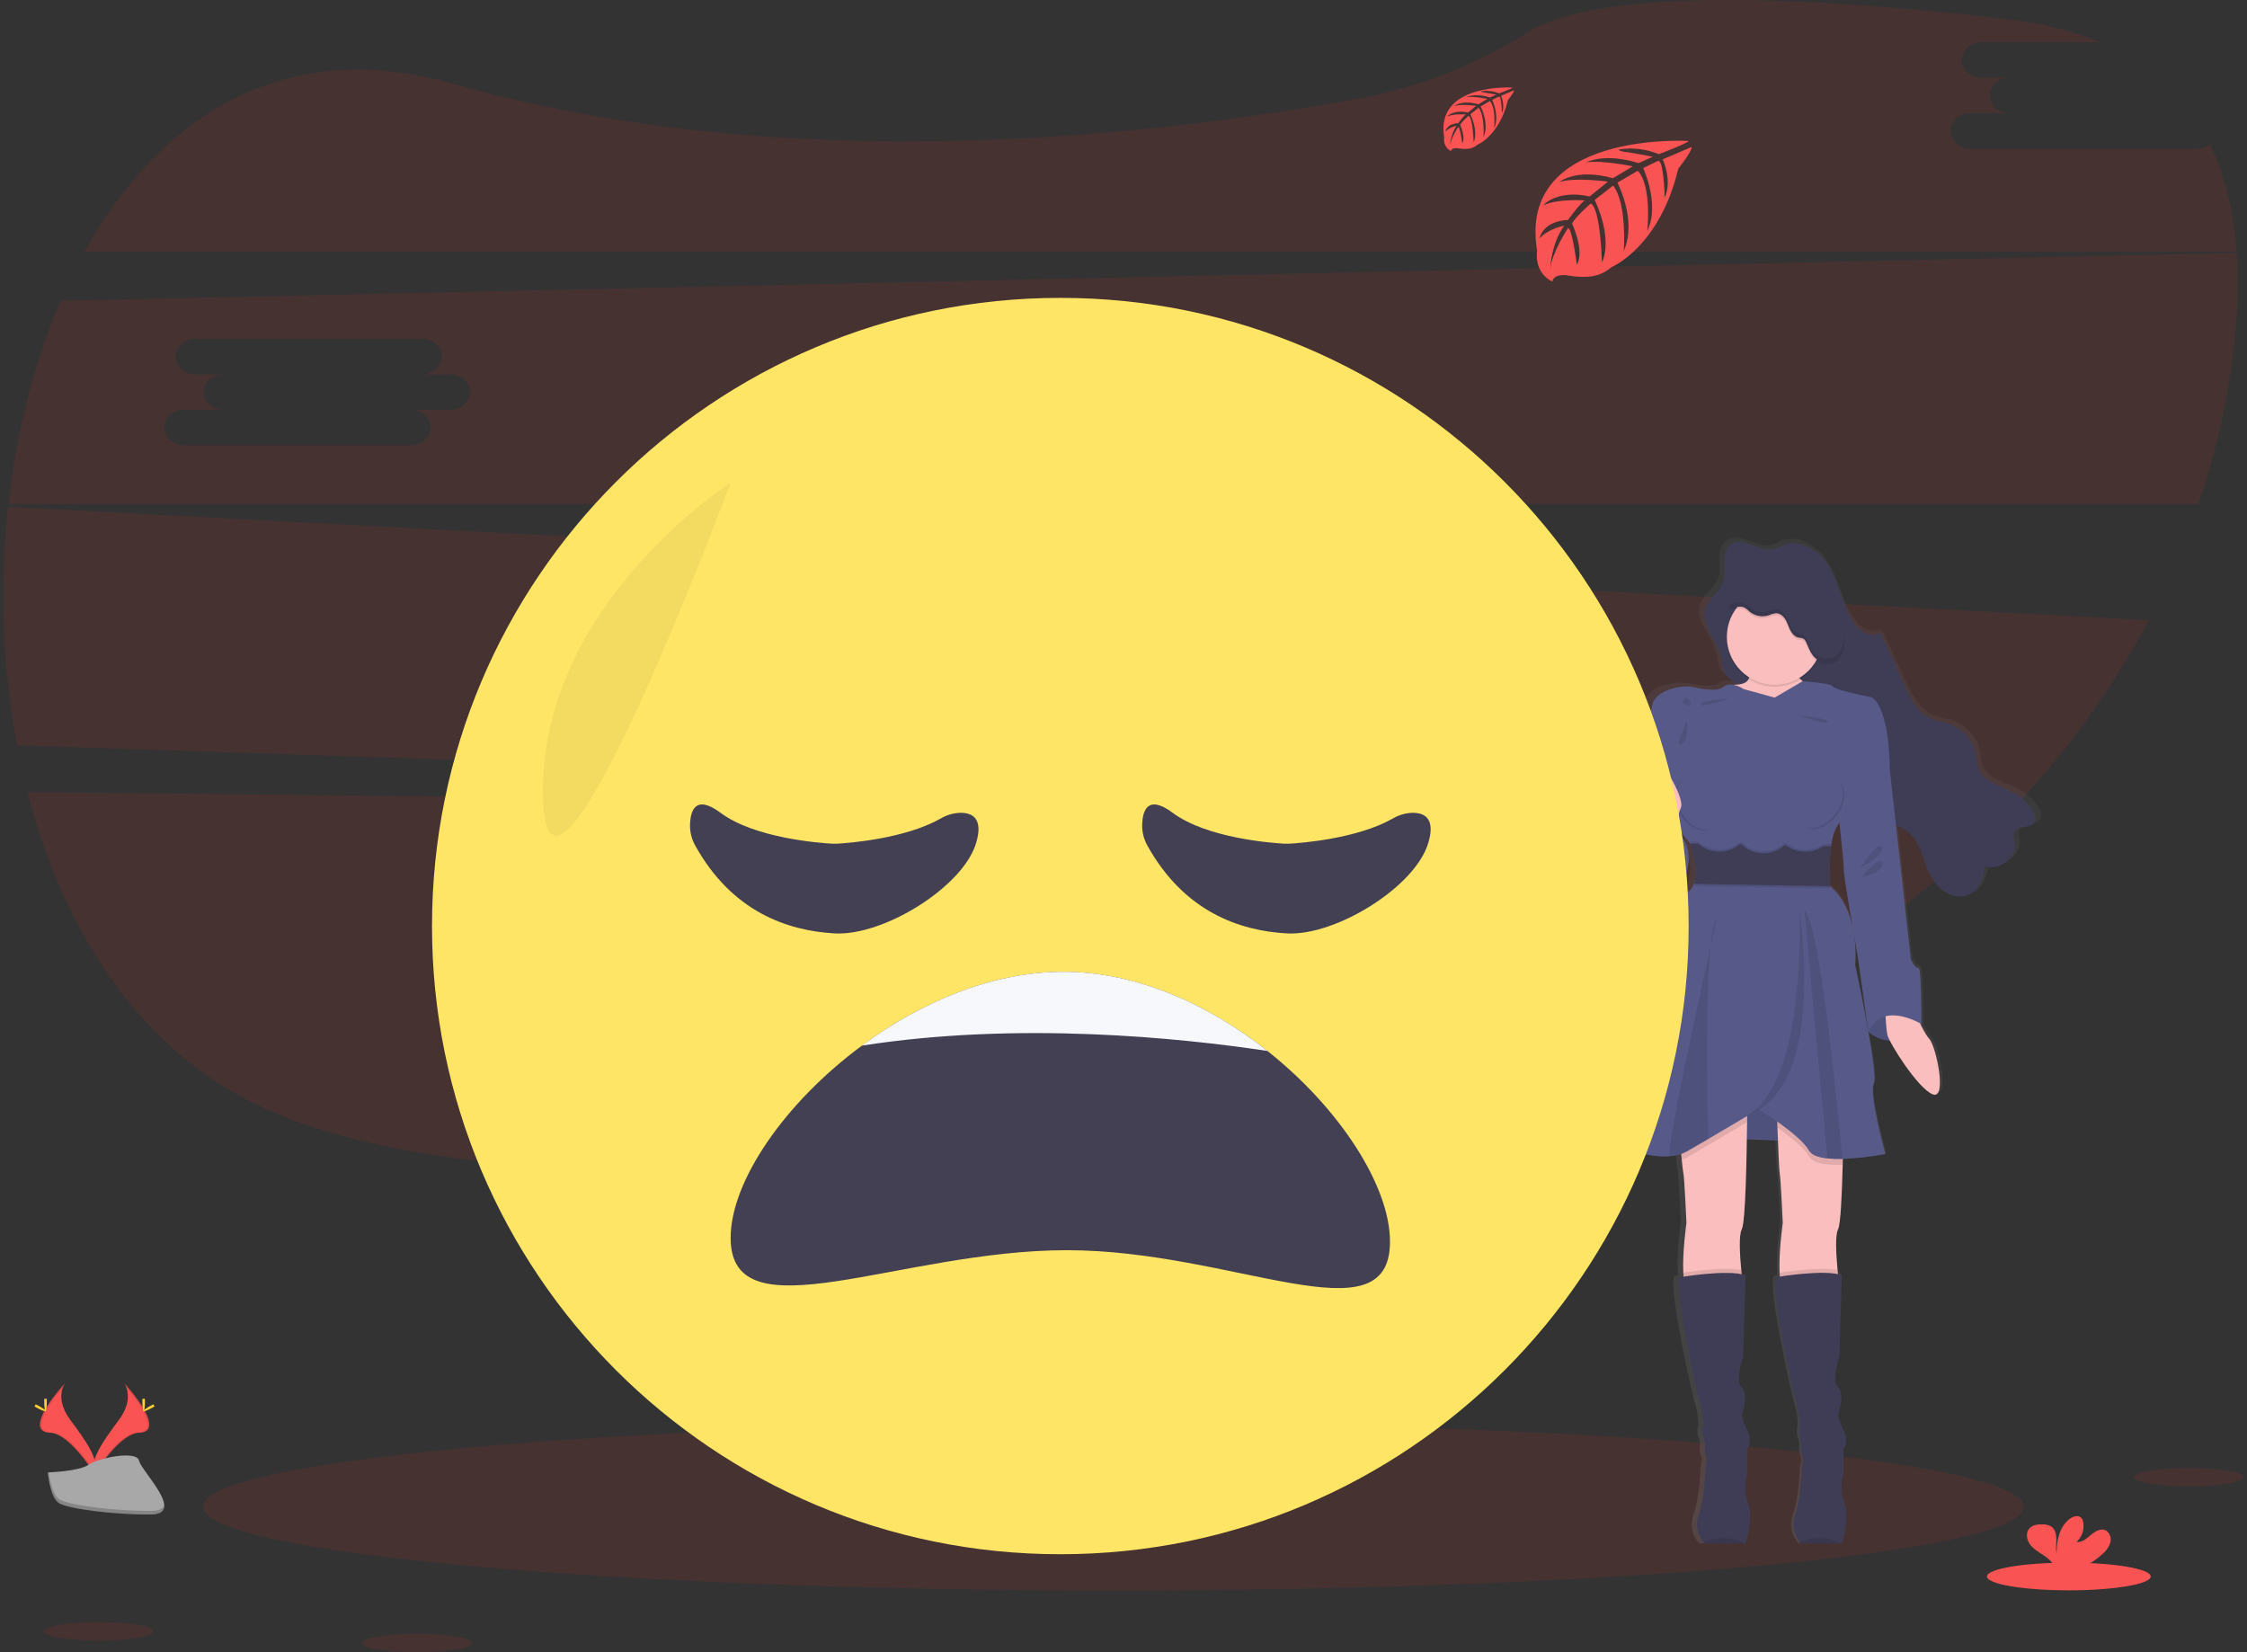 <svg width="340" height="250" viewBox="0 0 340 250" fill="none" xmlns="http://www.w3.org/2000/svg">
<rect x="0" y="0" width="340" height="250" fill="#333333" stroke="none"/>
<g clip-path="url(#clip0_583_13112)">
<path opacity="0.1" d="M4.148 119.859C9.501 140.543 20.824 158.422 38.717 167.089C75.913 185.101 159.802 175.811 222.411 165.148C254.797 159.633 283.264 144.412 303.942 122.993L4.148 119.859Z" fill="#FF2D2D"/>
<path opacity="0.1" d="M332.467 22.501H298.115C296.484 22.501 295.147 21.293 295.147 19.817C295.147 18.341 296.484 17.13 298.115 17.13H304.056C302.423 17.13 301.088 15.923 301.088 14.444C301.088 12.965 302.423 11.76 304.056 11.76H299.816C298.182 11.76 296.845 10.552 296.845 9.073C296.845 7.594 298.182 6.39 299.816 6.39H317.745C313.767 4.717 309.116 3.527 303.757 2.902C254.865 -2.776 237.41 0.979 231.253 4.84C223.578 9.712 215.052 13.092 206.124 14.804C175.96 20.433 119.548 27.205 68.418 12.647C43.006 5.398 24.118 17.633 12.799 38.085H338.433C338.008 32.141 336.735 26.651 334.399 21.847C333.846 22.274 333.166 22.504 332.467 22.501Z" fill="#FF2D2D"/>
<path opacity="0.1" d="M1.236 76.688C-0.083 88.716 0.365 100.874 2.568 112.773L304.174 122.752C312.476 114.144 319.53 104.413 325.13 93.846L1.236 76.688ZM120.525 102.43H114.587C116.22 102.43 117.557 103.641 117.557 105.116C117.557 106.592 116.22 107.8 114.587 107.8H80.234C78.604 107.8 77.266 106.592 77.266 105.116C77.266 103.641 78.604 102.43 80.234 102.43H86.176C84.543 102.43 83.208 101.222 83.208 99.746C83.208 98.27 84.543 97.059 86.176 97.059H81.932C80.299 97.059 78.962 95.852 78.962 94.376C78.962 92.9 80.299 91.689 81.932 91.689H116.285C117.918 91.689 119.252 92.897 119.252 94.376C119.252 95.855 117.918 97.059 116.285 97.059H120.525C122.159 97.059 123.493 98.267 123.493 99.746C123.493 101.225 122.159 102.43 120.525 102.43Z" fill="#FF2D2D"/>
<path opacity="0.1" d="M338.446 38.27L9.166 45.51C5.159 54.824 2.503 65.355 1.279 76.268H332.677C334.833 69.883 336.434 63.324 337.459 56.663C338.449 50.252 338.843 44.05 338.446 38.27ZM68.135 62.009H62.197C63.83 62.009 65.167 63.22 65.167 64.696C65.167 66.172 63.83 67.382 62.197 67.382H27.844C26.214 67.382 24.876 66.172 24.876 64.696C24.876 63.22 26.214 62.009 27.844 62.009H33.786C32.152 62.009 30.818 60.801 30.818 59.325C30.818 57.85 32.152 56.639 33.786 56.639H29.542C27.909 56.639 26.571 55.431 26.571 53.955C26.571 52.479 27.909 51.269 29.542 51.269H63.895C65.528 51.269 66.862 52.476 66.862 53.955C66.862 55.434 65.528 56.639 63.895 56.639H68.135C69.768 56.639 71.103 57.85 71.103 59.325C71.103 60.801 69.768 62.009 68.135 62.009Z" fill="#FF2D2D"/>
<path opacity="0.1" d="M168.481 240.655C244.557 240.655 306.23 234.983 306.23 227.986C306.23 220.989 244.557 215.316 168.481 215.316C92.405 215.316 30.732 220.989 30.732 227.986C30.732 234.983 92.405 240.655 168.481 240.655Z" fill="#FF2D2D"/>
<path d="M308.873 123.341C308.872 123.32 308.872 123.298 308.873 123.276C308.873 123.243 308.873 123.212 308.873 123.181C308.811 122.828 308.678 122.492 308.482 122.192C307.777 121.063 306.794 120.134 305.628 119.493C303.594 118.378 300.799 117.9 299.985 115.771C299.736 115.112 299.73 114.394 299.606 113.704C299.391 112.628 298.896 111.629 298.172 110.805C297.447 109.981 296.519 109.363 295.48 109.011C294.512 108.688 293.468 108.598 292.528 108.198C290.426 107.304 289.316 105.101 288.376 103.065C287.16 100.436 285.944 97.805 284.728 95.174C283.803 95.639 282.607 95.421 281.741 94.838C280.907 94.217 280.242 93.396 279.809 92.451C278.555 90.016 278.016 87.259 276.542 84.942C275.069 82.625 272.126 80.795 269.525 81.802C269.017 82.056 268.492 82.273 267.954 82.453C265.725 82.973 263.26 80.428 261.352 81.664C261.036 81.867 260.777 82.149 260.604 82.483C260.602 82.463 260.602 82.442 260.604 82.422C260.355 82.923 260.217 83.471 260.197 84.03C260.197 84.144 260.197 84.255 260.197 84.363C260.197 84.381 260.197 84.4 260.197 84.418C260.197 84.862 260.225 85.312 260.231 85.761C260.238 86.139 260.209 86.517 260.144 86.889V86.858C260.108 87.068 260.055 87.274 259.984 87.475C259.488 88.806 258.114 89.677 257.469 90.928V90.867C257.397 91.003 257.334 91.144 257.281 91.289C257.167 91.617 257.108 91.962 257.106 92.309C257.05 94.66 259.543 96.872 259.833 99.395C260.04 101.182 260.449 101.755 261.969 102.766L262.302 102.988C262.169 102.988 262.034 103.006 261.883 103.009C261.824 103.01 261.765 103.017 261.707 103.028C261.439 102.954 261.158 102.941 260.884 102.989C260.61 103.036 260.35 103.145 260.123 103.305C258.958 104.229 256.203 103.518 254.979 103.305C253.756 103.092 249.565 103.666 248.979 105.989C248.394 108.312 247.389 113.106 247.389 113.106C247.389 113.106 247.389 116.147 247.016 116.714C247.002 116.754 247.002 116.797 247.016 116.837C247.016 117.691 247.047 122.82 246.221 124.142C246.018 124.45 246.033 125.131 246.184 125.969C245.315 127.088 244.498 128.394 244.643 129.251C244.908 131.004 248.465 136.516 253.562 133.564C253.562 133.564 256.462 128.262 252.813 125.442L252.97 124.826C254.073 126.182 254.89 127.156 254.89 127.156C254.89 127.156 254.933 127.27 255.001 127.464H254.89C255.366 128.759 255.655 130.116 255.747 131.494C255.733 131.999 255.641 132.498 255.476 132.976H255.571C255.543 133.08 255.513 133.185 255.476 133.284C255.296 133.804 254.962 134.257 254.517 134.581C251.968 136.386 249.05 149.281 249.05 149.281C249.05 149.281 243.269 170.124 242.113 171.31C241.158 172.284 247.161 175.026 251.666 174.699C252.295 174.662 252.917 174.544 253.516 174.348C253.543 174.656 253.574 174.964 253.605 175.245C253.7 176.169 253.799 177.025 253.861 177.294C254.021 177.965 254.338 184.824 254.338 184.824C254.338 184.824 253.688 189.279 253.845 192.378C253.845 192.591 253.873 192.794 253.891 192.995L253.331 193.081C252.48 194.991 255.984 210.929 256.462 212.27C256.778 213.326 256.956 214.418 256.992 215.52C256.992 215.52 256.684 216.654 256.939 217.273C257.099 217.652 257.202 218.051 257.248 218.46C257.248 218.46 257.038 219.489 257.355 220.16C257.673 220.832 257.303 222.009 257.303 222.009C257.303 222.009 257.198 226.652 256.243 229.179C255.983 229.858 255.907 230.595 256.023 231.314C256.14 232.032 256.444 232.707 256.905 233.27C256.972 233.358 257.044 233.441 257.121 233.52C257.121 233.52 262.391 233.563 263.319 233.52H263.439C263.812 233.467 264.767 229.289 263.916 227.278C263.066 225.266 263.812 222.788 263.812 222.788V219.128C263.812 219.128 264.767 218.247 263.812 216.355C262.856 214.463 263.014 213.89 263.014 213.89C263.014 213.89 264.077 210.846 262.961 209.866C261.846 208.887 263.174 205.171 263.174 205.171L263.55 192.785C263.353 192.721 263.152 192.67 262.949 192.631C262.927 192.428 262.906 192.218 262.884 191.996C262.665 189.753 262.477 186.703 262.964 185.834C263.451 184.965 263.685 177.38 263.762 172.108L268.619 172.293C268.721 174.758 268.829 177.007 268.897 177.294C269.057 177.965 269.377 184.824 269.377 184.824C269.377 184.824 268.724 189.279 268.881 192.378C268.881 192.591 268.909 192.794 268.927 192.995L268.367 193.081C267.516 194.991 271.02 210.929 271.498 212.27C271.814 213.326 271.993 214.418 272.031 215.52C272.031 215.52 271.723 216.654 271.975 217.273C272.135 217.652 272.238 218.051 272.283 218.46C272.283 218.46 272.074 219.489 272.391 220.16C272.709 220.832 272.339 222.009 272.339 222.009C272.339 222.009 272.234 226.652 271.279 229.179C271.023 229.859 270.951 230.596 271.071 231.313C271.191 232.031 271.499 232.704 271.963 233.264C272.029 233.352 272.101 233.435 272.179 233.514C272.179 233.514 277.448 233.557 278.376 233.514H278.496C278.869 233.461 279.825 229.283 278.974 227.271C278.123 225.259 278.869 222.782 278.869 222.782V219.128C278.869 219.128 279.825 218.247 278.869 216.355C277.914 214.463 278.071 213.89 278.071 213.89C278.071 213.89 279.134 210.846 278.019 209.866C276.903 208.887 278.231 205.171 278.231 205.171L278.613 192.785C278.412 192.72 278.206 192.669 277.997 192.631C277.975 192.428 277.954 192.218 277.932 191.996C277.714 189.753 277.526 186.703 278.012 185.834C278.404 185.123 278.629 180.538 278.731 176.061C278.731 175.753 278.731 175.445 278.755 175.137C280.987 175.044 283.209 174.795 285.406 174.391C285.406 174.391 282.808 165.207 283.603 163.712C283.945 163.068 283.452 159.639 282.777 155.945C283.718 156.707 284.888 157.13 286.099 157.147C287.261 159.38 290.796 164.519 292.786 165.311C295.122 166.236 293.369 158.04 292.256 156.854C291.73 156.206 291.287 155.495 290.937 154.737C290.968 154.7 291.002 154.669 291.033 154.635C291.064 154.602 291.088 145.916 290.555 146.073C290.022 146.23 289.387 144.782 289.387 144.782L287.742 130.341L287.051 124.296C287.628 124.721 288.312 124.993 288.9 125.415C290.503 126.589 291.027 128.65 291.729 130.474C292.309 131.974 293.122 133.462 294.457 134.405C295.791 135.348 297.748 135.598 299.079 134.642C300.312 133.746 300.676 132.128 300.947 130.653C303.184 131.438 305.899 129.337 305.61 127.042C305.539 126.475 305.329 125.855 305.625 125.359C306.217 124.379 308.09 124.949 308.707 123.982C308.81 123.815 308.864 123.621 308.861 123.424C308.87 123.381 308.873 123.363 308.873 123.341ZM278.946 131.284C278.912 131.836 279.67 136.266 280.287 139.772C279.781 137.588 278.767 135.256 276.771 133.657C276.771 133.657 276.771 133.546 276.746 133.348H276.771C276.771 133.348 276.687 132.467 276.675 131.213C276.679 130.102 276.761 128.992 276.922 127.892V127.864H276.881C276.881 127.772 276.906 127.676 276.922 127.584C277.044 126.656 277.296 125.749 277.67 124.891C277.836 124.555 278.026 124.231 278.241 123.923C278.57 126.903 278.977 130.726 278.946 131.284ZM280.604 141.55C280.875 143.063 281.07 144.126 281.07 144.126L282.706 155.36V155.412C281.825 150.67 280.7 145.673 280.7 145.673C280.814 144.299 280.782 142.917 280.604 141.55Z" fill="url(#paint0_linear_583_13112)"/>
<path d="M260.548 100.011C260.24 97.165 257.158 94.709 258.083 92.001C258.585 90.525 260.157 89.622 260.687 88.156C261.038 87.188 260.881 86.125 260.884 85.096C260.887 84.067 261.127 82.918 261.984 82.348C263.833 81.115 266.212 83.651 268.369 83.133C268.891 82.955 269.399 82.739 269.889 82.486C272.407 81.485 275.254 83.309 276.669 85.614C278.083 87.918 278.613 90.667 279.827 93.088C280.242 94.023 280.884 94.84 281.695 95.464C282.533 96.043 283.68 96.262 284.586 95.8L288.114 103.656C289.039 105.681 290.099 107.874 292.121 108.765C293.027 109.162 294.037 109.251 294.974 109.575C295.992 109.934 296.898 110.554 297.602 111.373C298.305 112.193 298.78 113.182 298.981 114.243C299.101 114.933 299.104 115.648 299.347 116.304C300.133 118.424 302.836 118.898 304.805 120.001C305.944 120.644 306.899 121.568 307.579 122.685C307.887 123.218 308.152 123.917 307.822 124.441C307.227 125.402 305.418 124.835 304.845 125.812C304.555 126.305 304.759 126.921 304.845 127.488C305.126 129.771 302.497 131.863 300.333 131.081C300.072 132.55 299.717 134.162 298.528 135.052C297.249 136.007 295.353 135.755 294.062 134.818C292.771 133.881 291.988 132.399 291.427 130.905C290.746 129.087 290.238 127.035 288.687 125.868C288.127 125.449 287.455 125.177 286.906 124.755C285.674 123.813 285.057 122.257 284.616 120.75C284.046 118.871 283.593 116.939 282.767 115.164C281.941 113.389 280.635 111.738 278.844 110.928C277.165 110.173 275.229 110.222 273.494 109.609C270.508 108.555 268.299 106.044 265.328 104.861C264.378 104.462 263.478 103.953 262.647 103.345C261.152 102.362 260.745 101.792 260.548 100.011Z" fill="#3F3D56"/>
<g opacity="0.1">
<path opacity="0.1" d="M260.826 87.551C260.89 87.43 260.945 87.306 260.993 87.178C261.341 86.211 261.187 85.148 261.19 84.119C261.19 83.775 261.222 83.433 261.285 83.096C261.001 83.704 260.863 84.371 260.882 85.043C260.879 85.872 260.977 86.741 260.826 87.551Z" fill="black"/>
<path opacity="0.1" d="M298.818 134.084C297.539 135.036 295.644 134.787 294.353 133.847C293.061 132.907 292.276 131.431 291.73 129.931C291.049 128.113 290.544 126.061 288.99 124.893C288.433 124.474 287.758 124.2 287.212 123.781C285.98 122.838 285.363 121.282 284.919 119.791C284.349 117.912 283.899 115.98 283.07 114.205C282.241 112.431 280.941 110.779 279.147 109.969C277.471 109.214 275.535 109.263 273.8 108.65C270.811 107.596 268.601 105.085 265.634 103.902C264.684 103.502 263.783 102.993 262.949 102.386C261.489 101.379 261.1 100.809 260.885 99.031C260.577 96.363 257.865 94.037 258.287 91.522C258.218 91.659 258.157 91.798 258.105 91.942C257.18 94.653 260.262 97.108 260.57 99.952C260.771 101.73 261.187 102.3 262.635 103.308C263.469 103.914 264.369 104.423 265.319 104.823C268.287 106.007 270.497 108.521 273.486 109.571C275.221 110.188 277.156 110.135 278.833 110.89C280.626 111.7 281.915 113.355 282.756 115.126C283.597 116.898 284.047 118.824 284.605 120.712C285.058 122.204 285.653 123.76 286.898 124.702C287.456 125.121 288.131 125.396 288.676 125.815C290.217 126.982 290.735 129.034 291.416 130.852C291.977 132.346 292.762 133.825 294.054 134.762C295.345 135.699 297.24 135.951 298.519 134.999C299.336 134.383 299.752 133.443 300.026 132.436C299.782 133.086 299.364 133.656 298.818 134.084Z" fill="black"/>
<path opacity="0.1" d="M305.151 124.844C305.033 125.065 304.981 125.315 305.003 125.565C305.699 124.878 307.27 125.281 307.819 124.397C307.946 124.178 307.996 123.923 307.961 123.673C307.246 124.351 305.674 123.947 305.151 124.844Z" fill="black"/>
<path opacity="0.1" d="M300.624 130.113C300.565 130.421 300.507 130.75 300.433 131.071C302.319 131.659 304.497 130.147 304.806 128.236C304.057 129.706 302.208 130.689 300.624 130.113Z" fill="black"/>
</g>
<path d="M264.53 101.493C264.53 101.493 265.557 103.563 262.527 103.606C259.498 103.649 264.478 117.052 264.478 117.052L269.514 123.461L275.779 120.071L276.139 110.723L276.602 105.076C276.602 105.076 270.746 103.175 271.825 100.661C272.903 98.147 264.53 101.493 264.53 101.493Z" fill="#FBBEBE"/>
<path d="M282.716 156.138C282.716 156.138 286.414 159.777 290.728 154.949L287.416 151.434H283.224L282.716 156.138Z" fill="#575A89"/>
<path opacity="0.1" d="M283.116 151.434L282.607 156.138C282.607 156.138 286.306 159.777 290.62 154.949" fill="black"/>
<path d="M289.338 152.075C289.338 152.075 290.827 155.979 291.906 157.159C292.984 158.339 294.679 166.504 292.42 165.579C290.161 164.655 285.847 157.775 285.588 156.595C285.329 155.415 285.23 152.075 285.23 152.075H289.338Z" fill="#FBBEBE"/>
<path d="M257.032 172.102L276.959 172.872L274.648 164.448L264.61 164.245L257.032 172.102Z" fill="#575A89"/>
<path opacity="0.1" d="M259.803 172.102L279.733 172.872L277.421 164.448L267.381 164.245L259.803 172.102Z" fill="black"/>
<path d="M263.553 186.007C263.082 186.885 263.263 189.923 263.476 192.169C263.612 193.598 263.76 194.698 263.76 194.698C263.76 194.698 256.311 197.009 255.183 195.007C254.896 194.498 254.755 193.608 254.705 192.563C254.551 189.482 255.183 185.042 255.183 185.042C255.183 185.042 254.875 178.215 254.721 177.546C254.659 177.278 254.564 176.428 254.471 175.506C254.335 174.139 254.206 172.616 254.206 172.616L264.376 167.225C264.376 167.225 264.376 168.235 264.357 169.791C264.302 174.678 264.139 184.928 263.553 186.007Z" fill="#FBBEBE"/>
<path opacity="0.1" d="M263.759 194.698C263.759 194.698 256.311 197.009 255.183 195.006C254.896 194.497 254.754 193.607 254.705 192.563C256.246 192.328 260.936 191.681 263.476 192.168C263.611 193.598 263.759 194.698 263.759 194.698Z" fill="black"/>
<path d="M264.016 233.519H263.898C263.002 233.553 257.904 233.519 257.904 233.519C257.83 233.441 257.76 233.359 257.695 233.273C257.244 232.709 256.947 232.039 256.831 231.326C256.715 230.614 256.784 229.884 257.032 229.206C257.957 226.689 258.059 222.067 258.059 222.067C258.059 222.067 258.419 220.887 258.111 220.219C257.803 219.55 258.006 218.524 258.006 218.524C257.959 218.118 257.855 217.721 257.698 217.344C257.442 216.728 257.75 215.597 257.75 215.597C257.715 214.501 257.542 213.414 257.236 212.362C256.773 211.028 253.383 195.16 254.206 193.259C254.206 193.259 261.396 192.027 264.12 192.951L263.76 205.275C263.76 205.275 262.475 208.973 263.553 209.949C264.632 210.926 263.606 213.955 263.606 213.955C263.606 213.955 263.452 214.519 264.376 216.42C265.301 218.321 264.376 219.193 264.376 219.193V222.837C264.376 222.837 263.658 225.302 264.478 227.305C265.298 229.308 264.376 233.455 264.016 233.519Z" fill="#3F3D56"/>
<path d="M278.126 186.007C277.655 186.885 277.837 189.923 278.049 192.169C278.185 193.599 278.333 194.698 278.333 194.698C278.333 194.698 270.884 197.009 269.756 195.007C269.47 194.498 269.328 193.608 269.279 192.563C269.124 189.482 269.756 185.042 269.756 185.042C269.756 185.042 269.448 178.215 269.294 177.546C269.211 177.186 269.066 173.747 268.952 170.663C268.856 168.032 268.779 165.653 268.779 165.653L278.949 167.225C278.949 167.225 278.949 171.695 278.823 176.289C278.712 180.744 278.505 185.31 278.126 186.007Z" fill="#FBBEBE"/>
<path opacity="0.1" d="M278.334 194.698C278.334 194.698 270.885 197.009 269.757 195.006C269.47 194.497 269.329 193.607 269.279 192.563C270.82 192.328 275.511 191.681 278.05 192.168C278.186 193.598 278.334 194.698 278.334 194.698Z" fill="black"/>
<path d="M278.589 233.519H278.472C277.575 233.553 272.478 233.519 272.478 233.519C272.404 233.441 272.334 233.359 272.269 233.273C271.818 232.709 271.521 232.038 271.404 231.326C271.288 230.614 271.358 229.883 271.606 229.206C272.531 226.676 272.623 222.054 272.623 222.054C272.623 222.054 272.984 220.874 272.675 220.206C272.367 219.537 272.571 218.511 272.571 218.511C272.523 218.105 272.42 217.708 272.262 217.331C272.007 216.715 272.315 215.584 272.315 215.584C272.28 214.489 272.107 213.402 271.8 212.349C271.338 211.015 267.948 195.148 268.771 193.247C268.771 193.247 275.961 192.014 278.685 192.938L278.324 205.263C278.324 205.263 277.039 208.96 278.118 209.937C279.196 210.913 278.17 213.942 278.17 213.942C278.17 213.942 278.016 214.506 278.941 216.407C279.865 218.308 278.941 219.18 278.941 219.18V222.825C278.941 222.825 278.223 225.29 279.042 227.292C279.862 229.295 278.95 233.454 278.589 233.519Z" fill="#3F3D56"/>
<path opacity="0.1" d="M268.536 103.915C272.536 103.915 275.778 100.673 275.778 96.674C275.778 92.675 272.536 89.434 268.536 89.434C264.536 89.434 261.294 92.675 261.294 96.674C261.294 100.673 264.536 103.915 268.536 103.915Z" fill="black"/>
<path d="M268.536 103.607C272.536 103.607 275.778 100.365 275.778 96.367C275.778 92.368 272.536 89.126 268.536 89.126C264.536 89.126 261.294 92.368 261.294 96.367C261.294 100.365 264.536 103.607 268.536 103.607Z" fill="#FBBEBE"/>
<path opacity="0.1" d="M254.206 172.616L264.376 167.225C264.376 167.225 264.376 168.235 264.357 169.791C262.872 170.678 260.632 172.013 258.477 173.273C257.306 173.96 256.163 174.625 255.183 175.183C254.955 175.307 254.717 175.41 254.471 175.491C254.335 174.139 254.206 172.616 254.206 172.616Z" fill="black"/>
<path opacity="0.1" d="M278.949 167.212C278.949 167.212 278.949 171.683 278.823 176.276H278.786C278.026 176.303 277.265 176.28 276.509 176.206C275.18 176.064 274.117 175.713 273.735 175.016C272.962 173.661 270.795 171.935 268.965 170.65C268.869 168.019 268.792 165.641 268.792 165.641L278.949 167.212Z" fill="black"/>
<path d="M277.058 128.055C276.8 130.06 276.75 132.087 276.91 134.103C281.582 137.954 280.709 146.066 280.709 146.066C280.709 146.066 284.306 162.501 283.535 163.989C282.765 165.477 285.28 174.619 285.28 174.619C283.136 175.025 280.966 175.274 278.786 175.364C278.027 175.391 277.266 175.367 276.509 175.293C275.181 175.152 274.118 174.8 273.735 174.104C272.299 171.59 266.083 167.84 266.083 167.84C266.083 167.84 262.145 170.2 258.478 172.348C257.307 173.035 256.163 173.7 255.183 174.258C254.388 174.68 253.509 174.921 252.61 174.964C248.249 175.287 242.44 172.557 243.365 171.59C244.496 170.407 250.095 149.662 250.095 149.662C250.095 149.662 252.918 136.823 255.384 135.027C255.816 134.701 256.138 134.25 256.308 133.736C257.152 131.391 255.741 127.632 255.741 127.632C255.741 127.632 247.781 117.825 248.138 117.258C248.496 116.692 248.499 113.666 248.499 113.666C248.499 113.666 249.476 108.89 250.04 106.58C250.604 104.269 254.662 103.702 255.843 103.908C257.023 104.115 259.692 104.833 260.82 103.908C261.948 102.984 263.852 104.269 263.852 104.269L268.53 105.557L272.737 103.092C272.737 103.092 276.953 103.307 277.313 103.871C277.674 104.435 283.221 105.517 283.221 105.517C286.044 107.415 285.942 116.454 285.942 116.454C285.942 116.454 279.162 122.358 277.776 125.389C277.416 126.241 277.175 127.138 277.058 128.055Z" fill="#575A89"/>
<path d="M284.407 115.204L285.948 116.437L287.542 130.763L289.132 145.143C289.132 145.143 289.748 146.582 290.263 146.428C290.777 146.273 290.725 154.95 290.725 154.95C290.725 154.95 284.827 151.323 282.712 156.139L281.067 144.527C281.067 144.527 278.959 132.664 279.011 131.74C279.064 130.816 277.933 120.802 277.933 120.802L284.407 115.204Z" fill="#575A89"/>
<path d="M249.275 115.872L248.144 117.259C248.144 117.259 248.249 123.214 247.374 124.653C246.498 126.092 249.79 134.512 251.022 133.998C252.255 133.483 255.029 120.34 255.029 120.186C255.029 120.031 249.275 115.872 249.275 115.872Z" fill="#575A89"/>
<path d="M249.174 124.346C249.174 124.346 245.578 127.991 245.833 129.738C246.089 131.485 249.531 136.972 254.462 134.023C254.462 134.023 259.036 125.424 249.174 124.346Z" fill="#575A89"/>
<path opacity="0.1" d="M263.898 233.528C263.001 233.562 257.904 233.528 257.904 233.528C257.829 233.45 257.759 233.368 257.694 233.282C258.998 232.838 261.815 232.173 263.898 233.528Z" fill="black"/>
<path opacity="0.1" d="M278.478 233.528C277.581 233.562 272.484 233.528 272.484 233.528C272.409 233.45 272.339 233.368 272.274 233.282C273.572 232.838 276.389 232.173 278.478 233.528Z" fill="black"/>
<path opacity="0.1" d="M258.841 143.214C258.055 150.75 258.314 165.706 258.477 172.348C257.306 173.035 256.163 173.701 255.183 174.259C254.387 174.68 253.509 174.921 252.61 174.964C252.283 172.955 256.807 152.321 258.841 143.214Z" fill="black"/>
<path opacity="0.1" d="M259.802 138.938C259.781 139.045 259.408 140.684 258.841 143.214C259.063 141.054 259.371 139.504 259.802 138.938Z" fill="black"/>
<path opacity="0.1" d="M272.314 138.124C272.314 138.124 276.681 165.545 263.75 168.935C263.747 168.922 272.696 167.564 272.314 138.124Z" fill="black"/>
<path opacity="0.1" d="M278.786 175.364C278.027 175.391 277.266 175.367 276.509 175.293L273.021 137.8C275.246 139.254 277.908 165.862 278.786 175.364Z" fill="black"/>
<path opacity="0.1" d="M263.144 92.109C263.375 92.09 263.608 92.114 263.831 92.179C264.158 92.342 264.452 92.564 264.7 92.832C265.102 93.168 265.582 93.397 266.096 93.496C266.611 93.596 267.142 93.564 267.64 93.403C267.991 93.246 268.364 93.142 268.746 93.094C269.335 93.094 269.843 93.526 270.148 94.019C270.454 94.512 270.611 95.097 270.873 95.624C271.135 96.151 271.554 96.65 272.13 96.779C272.406 96.79 272.678 96.853 272.931 96.964C273.086 97.09 273.206 97.255 273.276 97.442C273.757 98.48 274.139 99.706 275.166 100.215C275.543 100.39 275.955 100.479 276.371 100.477C276.794 100.508 277.218 100.431 277.603 100.255C277.983 100.043 278.296 99.731 278.509 99.352C279.15 98.292 279.224 96.98 279.073 95.75C278.885 94.199 278.333 92.715 277.462 91.418C276.544 90.107 275.294 89.062 273.84 88.392C272.386 87.721 270.781 87.448 269.187 87.601C268.631 87.663 268.08 87.766 267.538 87.909C265.578 88.433 263.655 89.412 262.466 91.055C262.178 91.465 261.862 91.854 261.52 92.219C262.059 92.167 262.601 92.121 263.144 92.109Z" fill="black"/>
<path d="M263.144 91.8C263.375 91.781 263.608 91.805 263.831 91.871C264.158 92.034 264.452 92.255 264.7 92.524C265.102 92.86 265.582 93.088 266.096 93.188C266.611 93.287 267.142 93.255 267.64 93.094C267.991 92.937 268.364 92.833 268.746 92.786C269.335 92.786 269.843 93.217 270.148 93.71C270.454 94.203 270.611 94.788 270.873 95.315C271.135 95.842 271.554 96.341 272.13 96.471C272.406 96.481 272.678 96.544 272.931 96.656C273.086 96.782 273.206 96.946 273.276 97.133C273.757 98.171 274.139 99.398 275.166 99.906C275.543 100.081 275.955 100.17 276.371 100.168C276.794 100.199 277.218 100.123 277.603 99.946C277.983 99.734 278.296 99.422 278.509 99.043C279.15 97.984 279.224 96.671 279.073 95.442C278.885 93.891 278.333 92.406 277.462 91.11C276.544 89.798 275.294 88.754 273.84 88.083C272.386 87.412 270.781 87.139 269.187 87.292C268.631 87.355 268.08 87.458 267.538 87.6C265.578 88.124 263.655 89.104 262.466 90.746C262.178 91.156 261.862 91.545 261.52 91.911C262.059 91.858 262.601 91.812 263.144 91.8Z" fill="#3F3D56"/>
<path opacity="0.1" d="M255.284 109.042C255.284 109.042 255.645 111.92 254.412 112.638C253.18 113.355 255.284 109.042 255.284 109.042Z" fill="black"/>
<path opacity="0.1" d="M281.428 131.33C281.428 131.33 284.355 127.016 284.768 128.249C285.18 129.481 281.428 131.33 281.428 131.33Z" fill="black"/>
<path opacity="0.1" d="M281.634 132.766C281.634 132.766 284.521 129.222 284.798 130.609C285.075 131.995 281.634 132.766 281.634 132.766Z" fill="black"/>
<path opacity="0.1" d="M273.153 128.548C272.106 128.563 271.084 128.227 270.25 127.593H269.997C269.132 128.383 267.997 128.81 266.826 128.785C266.217 128.799 265.612 128.69 265.047 128.463C264.481 128.236 263.968 127.897 263.538 127.467H263.202C262.315 128.189 261.2 128.574 260.056 128.553C258.912 128.532 257.812 128.107 256.952 127.353L255.747 127.331C255.747 127.331 257.159 131.09 256.314 133.435L276.91 133.801C276.75 131.786 276.8 129.759 277.057 127.753V127.725L275.926 127.704C275.113 128.268 274.143 128.563 273.153 128.548Z" fill="black"/>
<path opacity="0.1" d="M273.153 129.164C272.106 129.179 271.084 128.843 270.25 128.209H269.997C269.132 128.999 267.997 129.426 266.826 129.402C266.217 129.416 265.612 129.306 265.047 129.079C264.481 128.853 263.968 128.514 263.538 128.083H263.202C262.315 128.805 261.2 129.19 260.056 129.169C258.912 129.148 257.812 128.723 256.952 127.969L255.747 127.947C255.747 127.947 257.159 131.706 256.314 134.051L276.91 134.417C276.75 132.402 276.8 130.375 277.057 128.369V128.342L275.926 128.32C275.113 128.884 274.143 129.179 273.153 129.164Z" fill="black"/>
<path d="M273.153 128.856C272.106 128.871 271.084 128.534 270.25 127.901H269.997C269.132 128.69 267.997 129.117 266.826 129.093C266.217 129.107 265.612 128.997 265.047 128.771C264.481 128.544 263.968 128.205 263.538 127.774H263.202C262.315 128.497 261.2 128.882 260.056 128.861C258.912 128.84 257.812 128.415 256.952 127.66L255.747 127.639C255.747 127.639 257.159 131.398 256.314 133.742L276.91 134.109C276.75 132.093 276.8 130.066 277.057 128.061V128.033L275.926 128.011C275.113 128.576 274.143 128.871 273.153 128.856Z" fill="#3F3D56"/>
<path opacity="0.1" d="M272.237 108.312C272.237 108.312 276.572 108.589 276.6 109.205C276.628 109.821 272.237 108.312 272.237 108.312Z" fill="black"/>
<path opacity="0.1" d="M261.703 105.684C261.703 105.684 257.368 105.961 257.34 106.577C257.312 107.193 261.703 105.684 261.703 105.684Z" fill="black"/>
<path opacity="0.1" d="M278.275 118.281C278.232 118.251 278.189 118.226 278.145 118.198C279.255 119.197 279.07 121.378 277.708 123.177C276.346 124.977 274.278 125.725 273.021 124.918C273.061 124.952 273.094 124.989 273.138 125.023C274.37 125.966 276.528 125.226 277.951 123.365C279.375 121.504 279.514 119.227 278.275 118.281Z" fill="black"/>
<path opacity="0.1" d="M254.456 122.946C253.359 120.968 253.5 118.784 254.742 117.955C254.696 117.977 254.647 117.995 254.601 118.02C253.239 118.778 253.06 121.048 254.188 123.094C255.316 125.14 257.35 126.175 258.712 125.43C258.757 125.404 258.8 125.375 258.841 125.343C257.482 125.96 255.553 124.924 254.456 122.946Z" fill="black"/>
<path opacity="0.1" d="M255.922 106.266L255.524 106.882L254.511 106.343L255.044 105.523C255.396 105.69 255.699 105.946 255.922 106.266Z" fill="black"/>
<path d="M249.481 129.068C249.481 129.068 250.384 124.823 249.173 123.473C247.962 122.124 248.35 115.05 250.199 115.204C252.048 115.358 254.822 120.953 254.36 122.136C253.897 123.319 252.15 129.377 252.15 129.377L249.481 129.068Z" fill="#FBBEBE"/>
<path opacity="0.1" d="M278.478 98.436C278.265 98.815 277.951 99.127 277.572 99.339C277.186 99.516 276.762 99.592 276.339 99.561C275.923 99.563 275.512 99.474 275.134 99.299C274.108 98.788 273.726 97.561 273.245 96.526C273.184 96.339 273.076 96.172 272.931 96.039C272.681 95.926 272.413 95.86 272.139 95.845C271.563 95.716 271.146 95.214 270.881 94.69C270.616 94.166 270.459 93.587 270.157 93.085C269.855 92.582 269.344 92.142 268.755 92.16C268.372 92.211 267.999 92.32 267.649 92.484C267.15 92.644 266.619 92.675 266.105 92.575C265.591 92.475 265.111 92.246 264.709 91.911C264.461 91.642 264.167 91.421 263.84 91.257C263.617 91.192 263.384 91.168 263.152 91.187C262.798 91.187 262.447 91.221 262.092 91.248C261.917 91.478 261.728 91.698 261.528 91.908C262.068 91.861 262.61 91.815 263.152 91.803C263.384 91.784 263.617 91.808 263.84 91.874C264.167 92.037 264.461 92.258 264.709 92.527C265.111 92.862 265.591 93.091 266.105 93.191C266.619 93.291 267.15 93.26 267.649 93.1C267.999 92.936 268.372 92.827 268.755 92.776C269.344 92.776 269.852 93.208 270.157 93.701C270.462 94.194 270.62 94.779 270.881 95.306C271.143 95.833 271.563 96.332 272.139 96.461C272.413 96.476 272.681 96.542 272.931 96.656C273.086 96.781 273.205 96.946 273.276 97.133C273.757 98.171 274.139 99.398 275.165 99.906C275.543 100.081 275.954 100.17 276.37 100.168C276.793 100.199 277.217 100.123 277.603 99.946C277.982 99.734 278.296 99.422 278.509 99.043C278.987 98.172 279.201 97.181 279.125 96.19C279.102 96.981 278.879 97.754 278.478 98.436Z" fill="black"/>
<path d="M250.847 132.437C252.379 132.437 253.62 131.595 253.62 130.557C253.62 129.519 252.379 128.678 250.847 128.678C249.315 128.678 248.073 129.519 248.073 130.557C248.073 131.595 249.315 132.437 250.847 132.437Z" fill="#575A89"/>
<path d="M160.441 235.174C212.948 235.174 255.513 192.619 255.513 140.124C255.513 87.629 212.948 45.073 160.441 45.073C107.934 45.073 65.368 87.629 65.368 140.124C65.368 192.619 107.934 235.174 160.441 235.174Z" fill="#FFE566"/>
<path d="M210.325 187.889C210.325 202.894 186.731 189.171 161.436 189.171C136.14 189.171 110.556 202.327 110.556 187.322C110.556 178.766 118.71 166.867 130.408 158.225C139.222 151.712 150.045 147.047 160.918 147.047C172.098 147.047 183.051 152.097 191.788 159.029C202.814 167.77 210.325 179.515 210.325 187.889Z" fill="#444053"/>
<path d="M191.785 159.022C178.339 156.998 154.021 154.53 130.408 158.218C139.222 151.705 150.045 147.04 160.918 147.04C172.095 147.04 183.048 152.09 191.785 159.022Z" fill="#F6F8FB"/>
<path opacity="0.05" d="M110.555 73.027C110.555 73.027 81.917 91.332 82.151 119.964C82.385 148.596 110.555 73.027 110.555 73.027Z" fill="black"/>
<path d="M255.476 21.331C255.476 21.331 229.528 19.768 232.588 37.947C232.588 37.947 231.971 41.157 234.893 42.617C234.893 42.617 234.939 41.271 237.552 41.727C238.484 41.883 239.43 41.928 240.372 41.863C241.645 41.776 242.855 41.276 243.818 40.439C243.818 40.439 251.112 37.429 253.951 25.508C253.951 25.508 256.049 22.908 255.966 22.242L251.587 24.11C251.587 24.11 253.081 27.268 251.895 29.893C251.895 29.893 251.753 24.227 250.912 24.347C250.742 24.375 248.638 25.441 248.638 25.441C248.638 25.441 251.211 30.943 249.254 34.94C249.254 34.94 249.99 28.161 247.818 25.838L244.736 27.637C244.736 27.637 247.744 33.319 245.704 37.956C245.704 37.956 246.228 30.845 244.089 28.075L241.294 30.253C241.294 30.253 244.12 35.855 242.397 39.7C242.397 39.7 242.172 31.421 240.69 30.796C240.69 30.796 238.246 32.952 237.873 33.837C237.873 33.837 239.808 37.9 238.61 40.045C238.61 40.045 237.873 34.53 237.269 34.499C237.269 34.499 234.834 38.153 234.579 40.661C234.579 40.661 234.686 36.933 236.677 34.151C236.677 34.151 234.323 34.554 232.951 36.083C232.951 36.083 233.33 33.498 237.266 33.273C237.266 33.273 239.278 30.5 239.818 30.333C239.818 30.333 235.888 30.004 233.506 31.061C233.506 31.061 235.602 28.623 240.536 29.729L243.309 27.48C243.309 27.48 238.138 26.772 235.944 27.554C235.944 27.554 238.468 25.398 244.052 26.969L247.057 25.173C247.057 25.173 242.647 24.224 240.018 24.556C240.018 24.556 242.791 23.062 247.935 24.683L250.092 23.718C250.092 23.718 246.859 23.084 245.913 22.985C244.967 22.886 244.918 22.621 244.918 22.621C246.971 22.288 249.076 22.532 250.998 23.327C250.998 23.327 255.553 21.617 255.476 21.331Z" fill="#F95353"/>
<path d="M228.862 13.249C228.862 13.249 217.151 12.54 218.519 20.754C218.519 20.754 218.245 22.205 219.561 22.865C219.561 22.865 219.58 22.248 220.763 22.464C221.183 22.533 221.61 22.554 222.036 22.526C222.611 22.485 223.158 22.259 223.595 21.882C223.595 21.882 226.889 20.52 228.171 15.134C228.171 15.134 229.121 13.96 229.096 13.659L227.118 14.503C227.118 14.503 227.796 15.929 227.262 17.116C227.262 17.116 227.198 14.555 226.819 14.617C226.742 14.617 225.789 15.11 225.789 15.11C225.789 15.11 226.954 17.596 226.076 19.402C226.076 19.402 226.409 16.339 225.429 15.288L224.036 16.102C224.036 16.102 225.395 18.671 224.473 20.767C224.473 20.767 224.708 17.553 223.743 16.302L222.479 17.285C222.479 17.285 223.755 19.814 222.979 21.552C222.979 21.552 222.877 17.812 222.205 17.528C222.205 17.528 221.102 18.502 220.932 18.902C220.932 18.902 221.808 20.751 221.265 21.709C221.265 21.709 220.932 19.217 220.649 19.207C220.649 19.207 219.549 20.856 219.435 21.98C219.488 20.934 219.814 19.919 220.381 19.038C219.747 19.158 219.162 19.461 218.698 19.91C218.698 19.91 218.868 18.742 220.652 18.641C220.652 18.641 221.561 17.39 221.805 17.313C221.805 17.313 220.029 17.165 218.954 17.642C218.954 17.642 219.9 16.539 222.131 17.026L223.364 16.012C223.364 16.012 221.028 15.704 220.036 16.043C220.036 16.043 221.176 15.07 223.7 15.781L225.056 14.968C225.056 14.968 223.065 14.54 221.875 14.694C221.875 14.694 223.13 14.019 225.453 14.752L226.424 14.315C226.424 14.315 224.963 14.028 224.538 13.985C224.113 13.942 224.085 13.822 224.085 13.822C225.01 13.668 225.96 13.775 226.828 14.13C226.828 14.13 228.896 13.378 228.862 13.249Z" fill="#F95353"/>
<path opacity="0.1" d="M331.201 224.92C335.784 224.92 339.5 224.292 339.5 223.518C339.5 222.744 335.784 222.116 331.201 222.116C326.617 222.116 322.901 222.744 322.901 223.518C322.901 224.292 326.617 224.92 331.201 224.92Z" fill="#FF2D2D"/>
<path opacity="0.1" d="M14.913 248.24C19.497 248.24 23.213 247.613 23.213 246.838C23.213 246.064 19.497 245.437 14.913 245.437C10.33 245.437 6.614 246.064 6.614 246.838C6.614 247.613 10.33 248.24 14.913 248.24Z" fill="#FF2D2D"/>
<path opacity="0.1" d="M63.09 250C67.674 250 71.389 249.372 71.389 248.598C71.389 247.824 67.674 247.196 63.09 247.196C58.507 247.196 54.791 247.824 54.791 248.598C54.791 249.372 58.507 250 63.09 250Z" fill="#FF2D2D"/>
<path d="M313.037 240.637C319.881 240.637 325.429 239.699 325.429 238.541C325.429 237.384 319.881 236.446 313.037 236.446C306.193 236.446 300.646 237.384 300.646 238.541C300.646 239.699 306.193 240.637 313.037 240.637Z" fill="#F95353"/>
<path d="M318.159 235.119C318.724 234.657 319.137 234.035 319.342 233.335C319.493 232.629 319.191 231.779 318.516 231.52C317.758 231.23 316.947 231.757 316.334 232.287C315.721 232.817 315.015 233.421 314.211 233.31C314.624 232.936 314.934 232.46 315.109 231.93C315.284 231.401 315.318 230.835 315.209 230.287C315.174 230.061 315.078 229.848 314.932 229.671C314.51 229.221 313.749 229.412 313.243 229.767C311.641 230.894 311.194 233.07 311.184 235.029C311.024 234.324 311.16 233.587 311.157 232.872C311.154 232.158 310.953 231.332 310.343 230.953C309.965 230.751 309.54 230.651 309.11 230.663C308.389 230.636 307.588 230.706 307.095 231.233C306.479 231.89 306.642 232.986 307.175 233.698C307.708 234.41 308.516 234.872 309.258 235.368C309.856 235.723 310.366 236.209 310.75 236.789C310.795 236.87 310.832 236.956 310.861 237.044H315.376C316.386 236.531 317.322 235.883 318.159 235.119Z" fill="#F95353"/>
<path d="M18.787 209.284C18.787 209.284 20.479 211.496 18.004 214.83C15.529 218.164 13.489 220.992 14.306 223.075C14.306 223.075 18.038 216.87 21.086 216.78C24.134 216.691 22.128 213.015 18.787 209.284Z" fill="#F95353"/>
<path opacity="0.1" d="M18.787 209.284C18.934 209.498 19.05 209.731 19.132 209.977C22.097 213.459 23.674 216.71 20.827 216.79C18.17 216.867 14.972 221.611 14.223 222.81C14.249 222.903 14.28 222.994 14.315 223.084C14.315 223.084 18.047 216.879 21.095 216.79C24.143 216.7 22.127 213.015 18.787 209.284Z" fill="black"/>
<path d="M21.933 212.103C21.933 212.883 21.844 213.514 21.736 213.514C21.628 213.514 21.542 212.898 21.542 212.103C21.542 211.308 21.65 211.69 21.761 211.69C21.872 211.69 21.933 211.324 21.933 212.103Z" fill="#FFD037"/>
<path d="M23 213.034C22.316 213.406 21.721 213.631 21.669 213.536C21.616 213.44 22.131 213.064 22.815 212.692C23.499 212.319 23.228 212.59 23.28 212.692C23.332 212.793 23.696 212.661 23 213.034Z" fill="#FFD037"/>
<path d="M9.844 209.284C9.844 209.284 8.152 211.496 10.624 214.83C13.095 218.164 15.139 220.992 14.322 223.075C14.322 223.075 10.587 216.87 7.542 216.78C4.497 216.691 6.5 213.015 9.844 209.284Z" fill="#F95353"/>
<path opacity="0.1" d="M9.844 209.284C9.695 209.497 9.579 209.731 9.499 209.977C6.534 213.459 4.953 216.71 7.804 216.79C10.457 216.867 13.659 221.611 14.405 222.81C14.38 222.903 14.35 222.994 14.315 223.084C14.315 223.084 10.58 216.879 7.536 216.79C4.491 216.7 6.5 213.015 9.844 209.284Z" fill="black"/>
<path d="M6.697 212.103C6.697 212.883 6.784 213.514 6.891 213.514C6.999 213.514 7.085 212.898 7.085 212.103C7.085 211.308 6.978 211.69 6.87 211.69C6.762 211.69 6.697 211.324 6.697 212.103Z" fill="#FFD037"/>
<path d="M5.616 213.034C6.3 213.406 6.897 213.631 6.95 213.536C7.002 213.44 6.488 213.064 5.804 212.692C5.12 212.319 5.388 212.59 5.338 212.692C5.289 212.793 4.932 212.661 5.616 213.034Z" fill="#FFD037"/>
<path d="M7.236 222.794C7.236 222.794 11.97 222.65 13.4 221.633C14.83 220.616 20.682 219.405 21.037 221.017C21.391 222.628 28.149 229.12 22.805 229.163C17.462 229.206 10.389 228.328 8.965 227.462C7.541 226.596 7.236 222.794 7.236 222.794Z" fill="#A8A8A8"/>
<path opacity="0.2" d="M22.895 228.611C17.551 228.654 10.478 227.776 9.055 226.911C7.97 226.251 7.538 223.882 7.394 222.788H7.236C7.236 222.788 7.545 226.606 8.959 227.471C10.374 228.337 17.456 229.215 22.799 229.172C24.34 229.172 24.873 228.608 24.846 227.798C24.63 228.294 24.044 228.602 22.895 228.611Z" fill="black"/>
<path d="M126.639 127.661C128.448 127.559 136.963 126.918 142.372 123.834C143.24 123.323 144.221 123.034 145.228 122.993C146.948 122.944 148.926 123.661 147.66 127.679C145.607 134.251 133.69 141.646 126.294 141.236C119.181 140.841 110.743 137.976 105.172 127.901C104.638 126.932 104.375 125.836 104.41 124.731C104.475 122.697 105.215 120.149 109.033 122.99C114.192 126.826 123.98 127.553 125.943 127.661C126.175 127.673 126.407 127.673 126.639 127.661Z" fill="#444053"/>
<path d="M195.055 127.661C196.864 127.559 205.379 126.918 210.788 123.834C211.656 123.323 212.637 123.034 213.644 122.993C215.364 122.944 217.342 123.661 216.076 127.679C214.023 134.251 202.106 141.646 194.71 141.236C187.597 140.841 179.159 137.976 173.588 127.901C173.054 126.932 172.791 125.836 172.826 124.731C172.891 122.697 173.631 120.149 177.449 122.99C182.608 126.826 192.396 127.553 194.359 127.661C194.591 127.673 194.823 127.673 195.055 127.661Z" fill="#444053"/>
</g>
<defs>
<linearGradient id="paint0_linear_583_13112" x1="275.436" y1="233.541" x2="275.436" y2="81.325" gradientUnits="userSpaceOnUse">
<stop stop-color="#808080" stop-opacity="0.25"/>
<stop offset="0.54" stop-color="#808080" stop-opacity="0.12"/>
<stop offset="1" stop-color="#808080" stop-opacity="0.1"/>
</linearGradient>
<clipPath id="clip0_583_13112">
<rect width="339" height="250" fill="white" transform="translate(0.5)"/>
</clipPath>
</defs>
</svg>
